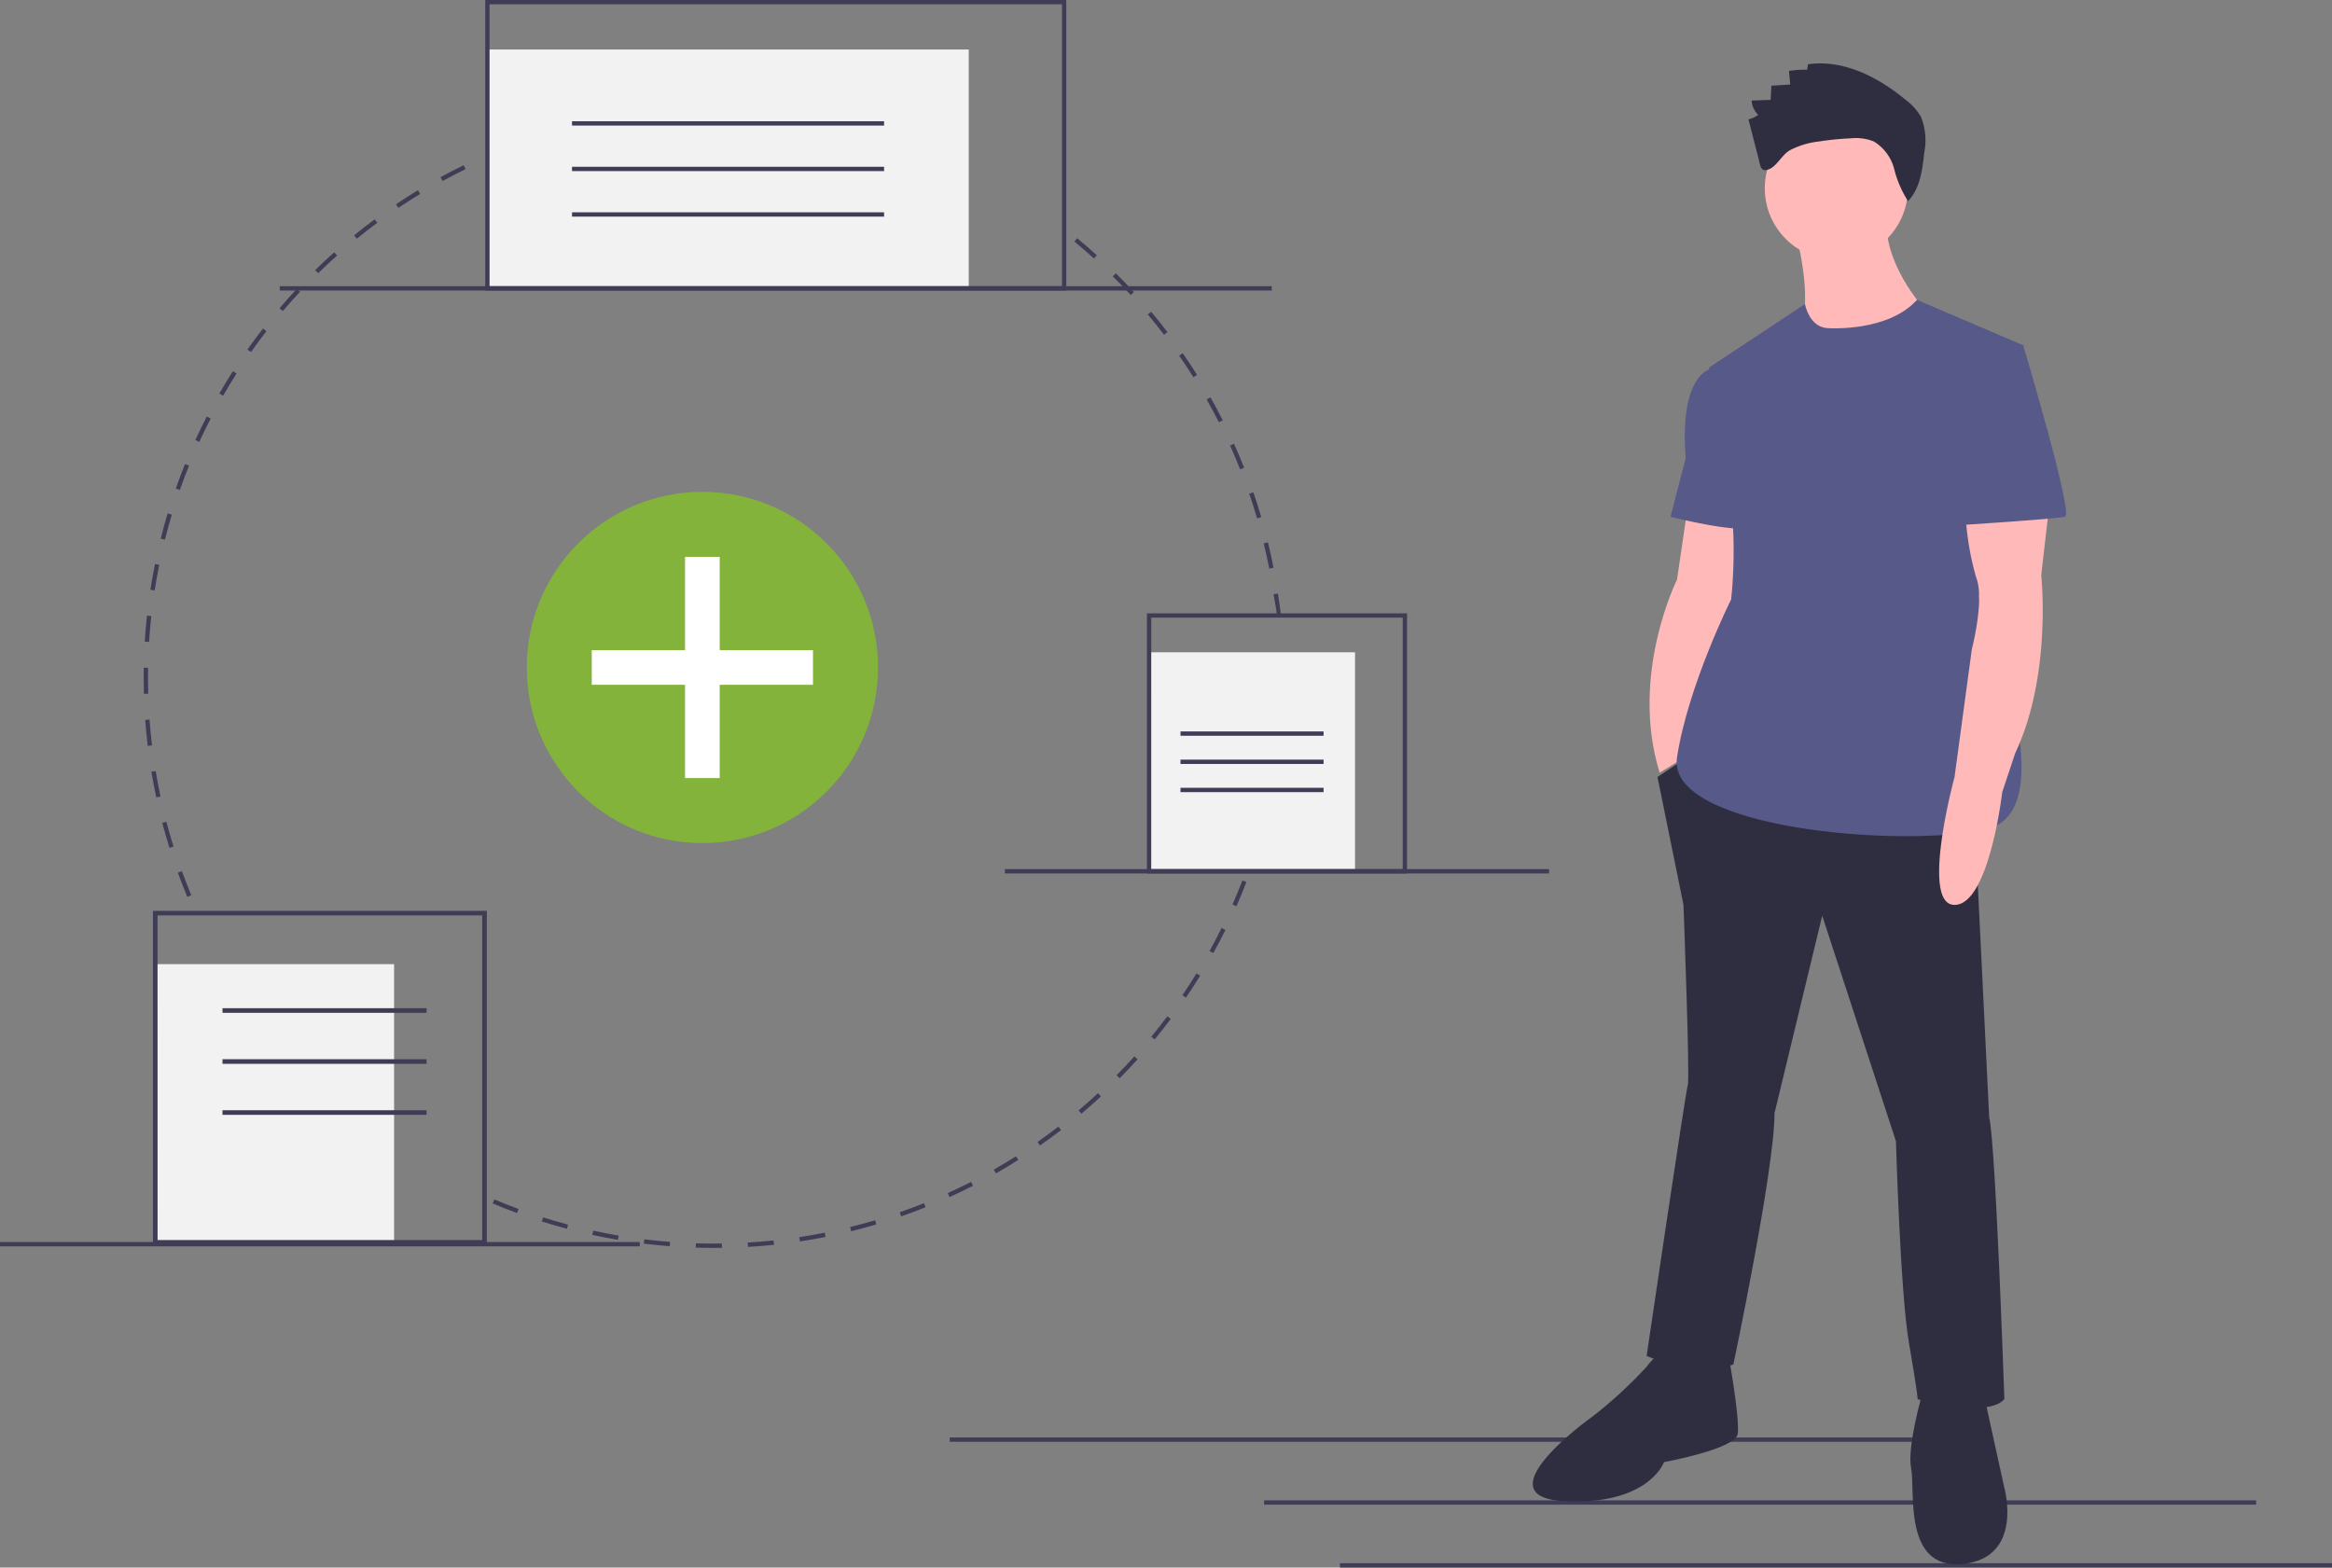 <svg xmlns="http://www.w3.org/2000/svg" width="225.005" height="151.25" viewBox="0 0 225.005 151.25"><rect x="0" y="0" width="225.005" height="151.25" fill="#808080" stroke="none"/><rect width="95.717" height="0.418" transform="translate(129.288 150.831)" fill="#3f3d56"/><rect width="95.717" height="0.418" transform="translate(121.966 144.764)" fill="#3f3d56"/><rect width="95.717" height="0.418" transform="translate(91.632 138.698)" fill="#3f3d56"/><path d="M183.489,248.114c-.58,0-1.167-.009-1.742-.027l.013-.418c.826.026,1.67.033,2.5.021l.006.418Q183.878,248.114,183.489,248.114Zm3.294-.1-.025-.418c.828-.049,1.666-.117,2.491-.2l.044.416c-.832.087-1.677.157-2.511.206Zm-7.551-.065c-.835-.064-1.678-.148-2.507-.249l.051-.415c.822.1,1.659.184,2.487.247Zm12.56-.46-.063-.413c.822-.125,1.651-.27,2.462-.431l.082.41c-.818.163-1.652.309-2.481.434Zm-17.559-.153c-.824-.14-1.657-.3-2.473-.478l.089-.409c.811.176,1.636.335,2.454.474Zm22.5-.829-.1-.406c.807-.2,1.619-.42,2.412-.656l.119.4c-.8.237-1.618.46-2.431.661Zm-27.421-.24c-.809-.215-1.622-.452-2.419-.7l.126-.4c.79.25,1.6.485,2.4.7Zm32.249-1.193-.137-.4c.783-.272,1.571-.567,2.342-.875l.155.389c-.776.311-1.57.607-2.36.882ZM164.5,244.75c-.785-.289-1.576-.6-2.349-.926l.162-.386c.767.323,1.551.632,2.331.919Zm41.73-1.541-.173-.381c.752-.342,1.508-.707,2.247-1.084l.19.373c-.745.381-1.506.748-2.264,1.092Zm4.477-2.288-.207-.363c.721-.412,1.441-.844,2.14-1.286l.223.353c-.7.445-1.429.881-2.156,1.3Zm4.252-2.69-.239-.343c.679-.475,1.357-.972,2.015-1.477l.255.332c-.662.509-1.346,1.01-2.03,1.488Zm-63.768-.589c-.675-.491-1.35-1-2.005-1.528l.261-.327c.65.519,1.32,1.029,1.99,1.516Zm67.76-2.478-.27-.32c.633-.534,1.263-1.091,1.873-1.655l.284.307c-.614.568-1.249,1.129-1.887,1.667Zm-71.7-.666c-.629-.551-1.254-1.124-1.857-1.7l.29-.3c.6.575,1.219,1.143,1.843,1.69Zm75.395-2.753-.3-.294c.584-.591,1.161-1.2,1.716-1.819l.311.28c-.559.62-1.141,1.237-1.729,1.833Zm-79.029-.735c-.577-.607-1.147-1.234-1.694-1.864l.316-.274c.543.625,1.108,1.248,1.681,1.85ZM226.02,228l-.323-.266c.527-.642,1.046-1.3,1.543-1.968l.335.25C227.075,226.687,226.551,227.354,226.02,228Zm-85.7-.794c-.518-.655-1.028-1.331-1.517-2.009l.34-.244c.484.673.991,1.344,1.505,1.994Zm88.72-3.242-.346-.235c.467-.687.924-1.394,1.358-2.1l.357.219C229.969,222.56,229.508,223.272,229.038,223.964Zm-91.66-.843c-.456-.7-.9-1.418-1.326-2.138l.36-.212c.421.714.864,1.428,1.316,2.122Zm94.3-3.454-.366-.2c.4-.727.792-1.473,1.16-2.219l.375.185C232.476,218.183,232.082,218.935,231.678,219.668Zm2.234-4.523-.383-.168c.333-.761.654-1.541.952-2.317l.391.15C234.571,213.591,234.248,214.377,233.912,215.144Zm-101.231-.9c-.321-.77-.628-1.557-.913-2.341l.393-.143c.283.778.588,1.559.906,2.323Zm103.04-3.811-.4-.132c.261-.787.507-1.591.732-2.39l.4.113c-.227.806-.475,1.616-.738,2.409Zm-104.759-.917c-.249-.8-.483-1.612-.7-2.421l.4-.106c.211.8.443,1.612.69,2.4Zm106.123-3.932-.408-.095c.187-.806.359-1.63.509-2.447l.411.076c-.152.824-.324,1.653-.513,2.466Zm-107.4-.94c-.174-.817-.332-1.65-.469-2.475l.413-.069c.136.819.293,1.645.466,2.456ZM238,200.629l-.415-.057c.113-.819.208-1.655.283-2.484l.417.038c-.076.835-.171,1.677-.285,2.5Zm-109.137-.955c-.1-.828-.18-1.672-.241-2.507l.417-.031c.061.829.141,1.666.239,2.488Zm109.592-4.06-.418-.019c.037-.829.056-1.67.056-2.5h.418c0,.836-.019,1.683-.057,2.518Zm-109.959-.963c-.014-.513-.022-1.036-.022-1.555q0-.483.008-.964l.418.007q-.008.477-.008.957c0,.515.007,1.035.021,1.544Zm.5-5.01-.418-.026c.052-.836.124-1.68.214-2.51l.416.045c-.089.823-.161,1.661-.213,2.491Zm108.823-2.553c-.084-.825-.2-1.227-.32-2.048l.414-.061c.122.827.227,1.459.311,2.29Zm-108.285-2.417-.413-.064c.128-.828.277-1.662.443-2.48l.41.083c-.164.812-.312,1.64-.439,2.461Zm107.543-2.1c-.16-.816-.34-1.638-.535-2.442l.407-.1c.2.81.379,1.638.539,2.46Zm-106.552-2.8-.406-.1c.2-.81.428-1.627.669-2.429l.4.12C130.95,178.158,130.727,178.969,130.526,179.773ZM235.9,177.72c-.233-.8-.488-1.6-.758-2.382l.4-.136c.272.79.529,1.6.764,2.4ZM131.966,174.98l-.395-.139c.278-.791.578-1.586.892-2.362l.388.157c-.312.77-.61,1.559-.886,2.344Zm102.3-1.986c-.305-.77-.632-1.543-.972-2.3l.382-.172c.342.76.672,1.539.979,2.314Zm-100.427-2.657-.38-.175c.349-.761.721-1.524,1.105-2.268l.372.192C134.56,168.823,134.191,169.581,133.844,170.336Zm98.379-1.89c-.374-.739-.771-1.479-1.179-2.2l.364-.206c.411.726.811,1.472,1.188,2.217Zm-96.082-2.559-.363-.209c.417-.725.858-1.45,1.308-2.156l.353.225C136.991,164.448,136.554,165.168,136.14,165.887Zm93.624-1.786c-.442-.7-.905-1.4-1.376-2.084l.344-.238c.475.684.941,1.391,1.387,2.1Zm-90.931-2.431-.342-.241c.482-.684.987-1.366,1.5-2.027l.331.256C139.812,160.315,139.312,160.991,138.833,161.67ZM226.919,160c-.5-.66-1.029-1.317-1.561-1.951l.321-.269c.536.639,1.065,1.3,1.573,1.966Zm-85.02-2.28-.319-.271c.541-.636,1.105-1.269,1.677-1.881l.306.285C143,156.459,142.436,157.087,141.9,157.718Zm81.811-1.55c-.562-.612-1.145-1.218-1.733-1.8l.295-.3c.592.588,1.179,1.2,1.746,1.816Zm-78.4-2.105-.293-.3c.6-.585,1.217-1.164,1.84-1.72l.279.312c-.618.551-1.232,1.126-1.826,1.707Zm74.854-1.418c-.616-.559-1.252-1.11-1.89-1.638l.267-.322c.643.532,1.284,1.087,1.9,1.65Zm-71.127-1.91-.264-.324c.647-.527,1.316-1.047,1.988-1.545l.249.336c-.667.494-1.331,1.01-1.973,1.533Zm4.013-2.974-.234-.347c.693-.466,1.406-.922,2.119-1.357l.217.358C154.445,146.845,153.737,147.3,153.05,147.76Zm4.265-2.594-.2-.367c.733-.4,1.484-.79,2.233-1.156l.184.376c-.743.364-1.489.75-2.216,1.147Zm50.494-.969c-.744-.371-1.507-.729-2.267-1.065l.169-.383c.765.338,1.534.7,2.284,1.073ZM161.8,142.974l-.166-.384c.766-.332,1.549-.65,2.328-.946l.149.391c-.773.293-1.55.609-2.31.939Zm41.432-.8c-.775-.3-1.568-.587-2.357-.852l.133-.4c.8.267,1.594.556,2.375.859Zm-36.765-.97-.13-.4c.8-.261,1.606-.506,2.411-.729l.112.4C168.057,140.7,167.252,140.943,166.463,141.2Zm32.02-.622c-.8-.227-1.612-.439-2.419-.63l.1-.407c.814.192,1.634.405,2.438.634Zm-27.2-.715-.093-.408c.815-.186,1.645-.356,2.468-.5l.074.412c-.816.147-1.64.316-2.449.5Zm22.34-.432c-.815-.153-1.645-.289-2.467-.4l.058-.414c.828.116,1.665.253,2.486.407Zm-17.421-.455-.055-.415c.828-.111,1.671-.2,2.5-.276l.036.417c-.826.072-1.662.164-2.484.274Zm12.472-.24c-.824-.078-1.663-.137-2.493-.178l.02-.418c.837.041,1.682.1,2.512.179Zm-7.492-.194-.018-.418c.769-.032,1.553-.048,2.33-.049h.189v.418h-.188c-.771,0-1.549.016-2.312.048Z" transform="translate(-114.611 -127.705)" fill="#3f3d56"/><path d="M826.713,321.862l-1.046,7.113s-4.6,9.2-1.674,18.619l3.766-2.3s2.929-11.3,2.929-12.133,1.255-10.669,1.255-10.669Z" transform="translate(-663.861 -273.043)" fill="#ffb9b9"/><path d="M827.746,430.862l-5.021,3.347,2.51,12.343s.628,16.736.418,17.363-3.975,26.15-3.975,26.15,4.393,2.092,8.368.837c0,0,3.975-18.828,3.975-24.267l4.6-19.037,7.113,21.756s.418,14.644,1.255,19.455.837,5.439.837,5.439,6.694,1.883,8.368,0c0,0-.837-24.685-1.464-27.2l-1.464-29.915Z" transform="translate(-662.802 -359.241)" fill="#2f2e41"/><path d="M781.832,713.426s-.418-.628-1.674,1.046a42.093,42.093,0,0,1-5.23,4.812s-10.878,7.74-2.719,8.159,9.623-3.766,9.623-3.766,6.9-1.255,7.113-2.719-.837-7.322-.837-7.322Z" transform="translate(-621.281 -582.602)" fill="#2f2e41"/><path d="M944.441,731.862s-1.464,5.021-1.046,7.113-.837,9.832,5.021,9.2,3.975-7.322,3.975-7.322l-1.883-8.577Z" transform="translate(-758.996 -597.273)" fill="#2f2e41"/><circle cx="6.904" cy="6.904" r="6.904" transform="translate(170.278 11.268)" fill="#ffb9b9"/><path d="M889.679,188.908s2.092,7.322.418,10.041,11.3.418,12.133-2.092c0,0-4.184-4.6-3.556-9Z" transform="translate(-716.576 -167.076)" fill="#ffb9b9"/><path d="M850.192,229.522s5.727.387,8.512-2.735L869.02,231.2l-4.393,24.267s8.786,20.5.837,22.384-30.961,0-29.915-6.9,5.23-15.271,5.23-15.271,1.046-9.2-1.255-13.389-.837-9-.837-9l9.208-6.1S848.31,229.522,850.192,229.522Z" transform="translate(-673.743 -197.858)" fill="#575a89"/><path d="M838.955,258.862h-2.51s-2.929.628-2.3,8.577l-1.464,5.648s7.322,1.883,8.368.837S838.955,258.862,838.955,258.862Z" transform="translate(-671.501 -223.223)" fill="#575a89"/><path d="M967.261,318.862l-.837,7.322s1.046,9.623-2.51,17.154l-1.255,3.766s-1.255,10.878-4.6,10.878,0-12.343,0-12.343L959.73,333.3s1.255-4.812.418-6.9a27.441,27.441,0,0,1-1.046-6.485Z" transform="translate(-769.473 -270.671)" fill="#ffb9b9"/><path d="M875.424,125.268a27.6,27.6,0,0,1,3.093-.307,4.657,4.657,0,0,1,2.211.3,4.37,4.37,0,0,1,1.971,2.657,10.54,10.54,0,0,0,1.337,3.105c1.158-1.209,1.389-3.006,1.562-4.671a6.135,6.135,0,0,0-.313-3.465,5.477,5.477,0,0,0-1.441-1.61c-2.661-2.215-6.04-3.957-9.466-3.46l-.08.529a9.446,9.446,0,0,0-1.748.11l.122,1.312-1.82.115-.07,1.368-1.84.064a2.133,2.133,0,0,0,.642,1.386,2.592,2.592,0,0,1-.945.427c.307,1.188.6,2.379.922,3.564.234.873.192,1.645,1.128,1.219.713-.324,1.2-1.356,1.917-1.783A7.894,7.894,0,0,1,875.424,125.268Z" transform="translate(-699.938 -111.614)" fill="#2f2e41"/><path d="M967.444,248.862h2.929s4.812,16.108,3.975,16.317-10.669.837-10.669.837Z" transform="translate(-775.096 -215.315)" fill="#575a89"/><circle cx="16.945" cy="16.945" r="16.945" transform="translate(50.827 47.459)" fill="#83b33b"/><path d="M294.3,265.857h-9v-9h-3.347v9h-9V269.2h9v9H285.3v-9h9Z" transform="translate(-215.858 -203.127)" fill="#fff"/><rect width="23.044" height="26.847" transform="translate(14.98 93.028)" fill="#f2f2f2"/><path d="M164.973,540.808H132.757V508.592h32.216Zm-31.769-.447h31.321V509.039H133.2Z" transform="translate(-118 -420.71)" fill="#3f3d56"/><rect width="19.688" height="0.447" transform="translate(21.468 97.279)" fill="#3f3d56"/><rect width="19.688" height="0.447" transform="translate(21.468 102.201)" fill="#3f3d56"/><rect width="19.688" height="0.447" transform="translate(21.468 107.123)" fill="#3f3d56"/><rect width="46.442" height="23.046" transform="translate(47.026 4.777)" fill="#f2f2f2"/><path d="M342.074,116.532H286.009V88.5h56.065Zm-55.646-.418h55.228v-27.2H286.427Z" transform="translate(-239.192 -88.5)" fill="#3f3d56"/><rect width="30.111" height="0.418" transform="translate(55.191 11.698)" fill="#3f3d56"/><rect width="30.111" height="0.418" transform="translate(55.191 16.091)" fill="#3f3d56"/><rect width="30.111" height="0.418" transform="translate(55.191 20.484)" fill="#3f3d56"/><rect width="19.874" height="21.129" transform="translate(110.866 62.939)" fill="#f2f2f2"/><path d="M616.283,396.466h-25.1v-25.1h25.1Zm-24.685-.418h24.267V371.78H591.6Z" transform="translate(-480.522 -312.188)" fill="#3f3d56"/><rect width="13.807" height="0.418" transform="translate(113.9 70.575)" fill="#3f3d56"/><rect width="13.807" height="0.418" transform="translate(113.9 73.295)" fill="#3f3d56"/><rect width="13.807" height="0.418" transform="translate(113.9 76.014)" fill="#3f3d56"/><rect width="95.717" height="0.418" transform="translate(26.99 27.614)" fill="#3f3d56"/><rect width="52.508" height="0.418" transform="translate(96.955 83.859)" fill="#3f3d56"/><rect width="61.729" height="0.418" transform="translate(0 119.841)" fill="#3f3d56"/></svg>
